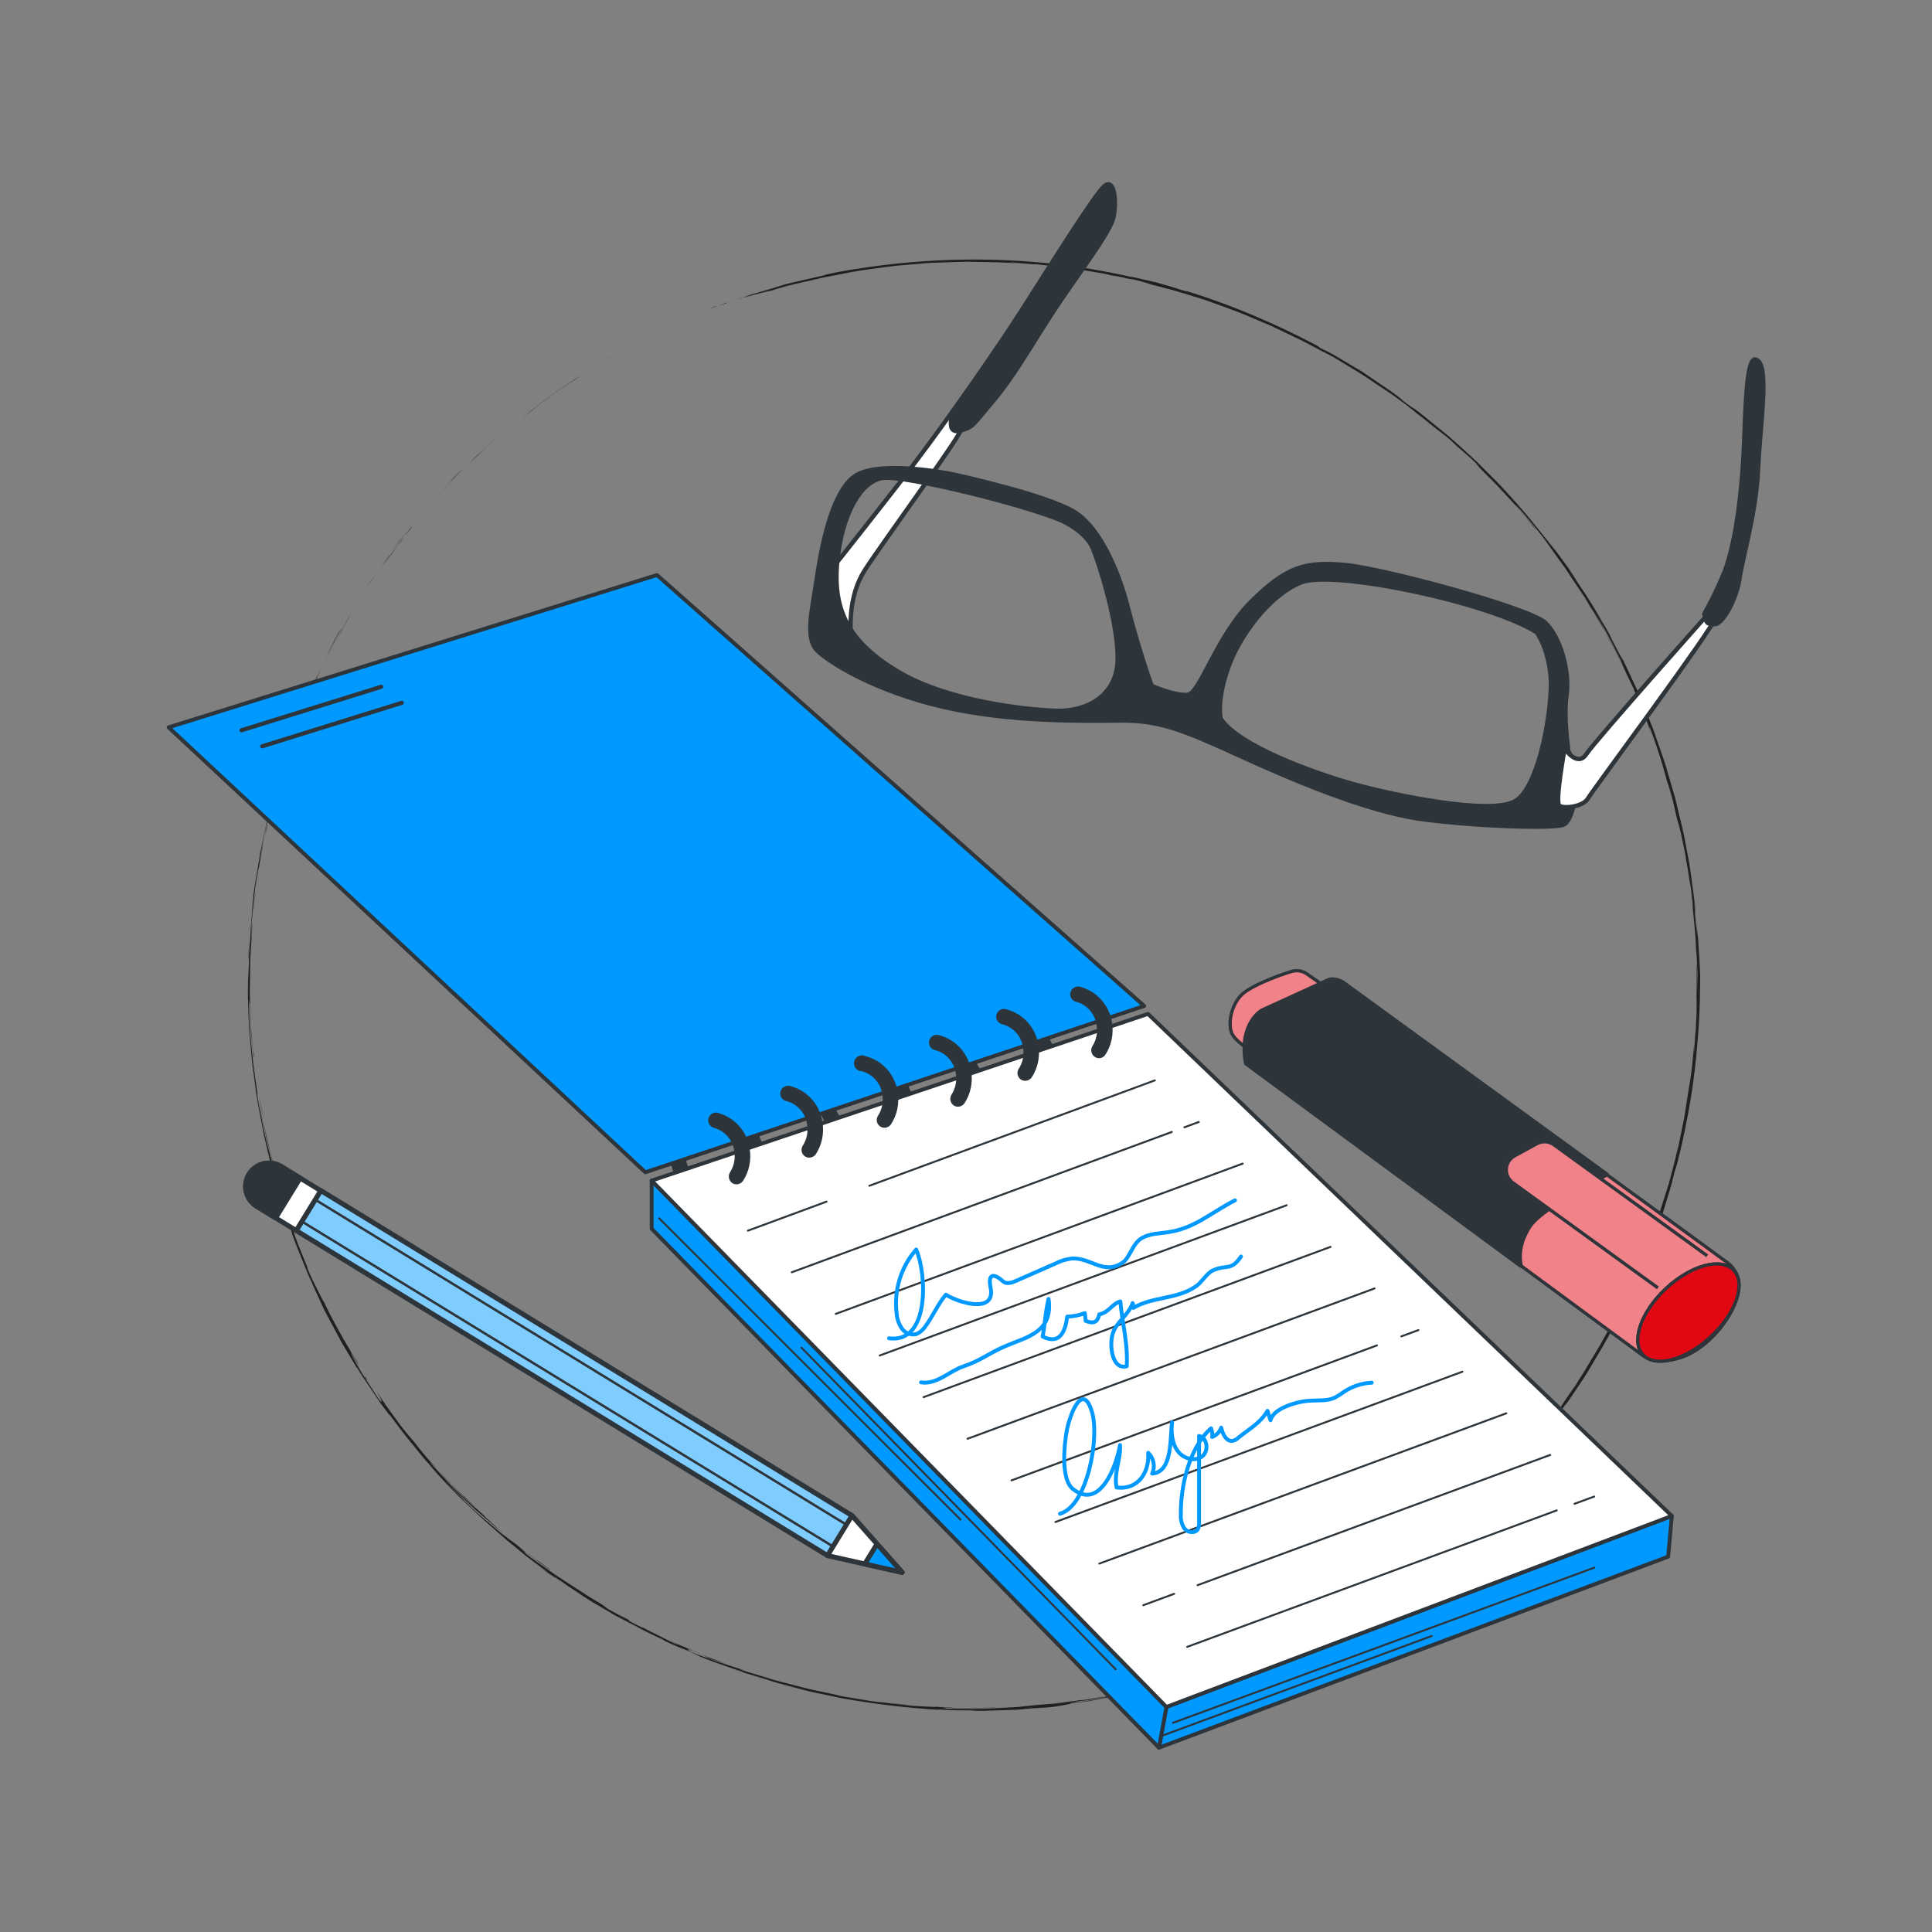 <?xml version="1.0" encoding="UTF-8"?>
<svg id="a" data-name="Layer 1" xmlns="http://www.w3.org/2000/svg" viewBox="0 0 566.929 566.929">
  <rect x="0" y="0" width="566.929" height="566.929" fill="#808080" stroke="none"/>
  <defs>
    <style>
      .b, .c, .d, .e, .f, .g {
        fill: none;
      }

      .b, .h, .d, .i, .e, .f, .j, .k, .l, .m, .n, .g, .o {
        stroke: #2e353a;
      }

      .b, .j {
        stroke-miterlimit: 10;
        stroke-width: .947px;
      }

      .p {
        opacity: .5;
      }

      .c {
        stroke: #09f;
      }

      .c, .h, .d, .i, .e, .f, .k, .l, .m, .n, .g, .o {
        stroke-linecap: round;
        stroke-linejoin: round;
      }

      .c, .i, .o {
        stroke-width: 1.136px;
      }

      .h, .q, .j, .k, .o {
        fill: #fff;
      }

      .h, .n {
        stroke-width: 1.273px;
      }

      .d {
        stroke-width: 1.21px;
      }

      .r {
        fill: #e30613;
      }

      .r, .q, .s, .t {
        stroke-width: 0px;
      }

      .i, .l {
        fill: #09f;
      }

      .e, .k, .l, .m {
        stroke-width: 1.436px;
      }

      .s, .m, .n {
        fill: #2e353a;
      }

      .t {
        fill: #202020;
      }

      .f {
        stroke-width: .568px;
      }

      .g {
        stroke-width: .718px;
      }
    </style>
  </defs>
  <g>
    <path class="t" d="M208.881,90.399c1.832-.74,1.146-.55,1.416-.677-3.056,1.268-1.331.666-1.416.677Z"/>
    <polygon class="t" points="179.565 104.602 180.043 104.276 175.962 106.815 179.565 104.602"/>
    <path class="t" d="M154.307,121.615c1.177-.833,3.405-2.462,5.861-4.319,1.245-.905,2.491-1.946,3.816-2.798,1.31-.873,2.58-1.72,3.711-2.474l.762-.47,1.974-1.458c-1.368.923-2.839,1.915-4.335,2.924-1.488,1.021-3.041,2.002-4.437,3.101-2.844,2.125-5.488,4.101-7.352,5.494Z"/>
    <path class="t" d="M141.75,131.947c.781-.635-2.572,2.403,2.82-2.54-.276.241-.356.311-.518.452-.487.442-1.159,1.052-2.301,2.088Z"/>
    <path class="t" d="M144.051,129.859c2.376-2.166-1.587,1.38,0,0h0Z"/>
    <path class="t" d="M133.347,140.136l2.954-3.034c-.647.603-3.314,3.268-2.342,2.259-3.048,3.097-2.393,2.485-.611.774Z"/>
    <path class="t" d="M130.631,143.09c.479-.552.971-1.094,1.491-1.608-.281.263-.706.659-1.491,1.608Z"/>
    <path class="t" d="M135.374,138.157l-3.252,3.325c.45-.418.528-.432,1.496-1.523-.238.299.382-.38,1.756-1.802Z"/>
    <path class="t" d="M137.248,136.308c.843-.836,1.819-1.783,2.238-2.114.417-.334.168-.167-1.326,1.341,2.928-2.792,4.227-3.93,3.976-3.761-.119.091-.611.523-1.447,1.275-.834.754-2.039,1.798-3.44,3.26Z"/>
    <path class="t" d="M153.197,122.72c.823-.662,1.64-1.331,2.509-1.933l2.171-1.673c-.552.409-1.776,1.316-2.846,2.109-1.058.807-1.919,1.549-1.834,1.497Z"/>
    <path class="t" d="M116.099,160.065c-.133.231.913-1.094,1.132-1.324.596-.857,1.257-1.662,1.909-2.475-1.076,1.198-2.872,3.66-3.041,3.799Z"/>
    <path class="t" d="M117.231,158.74l-2.745,3.788c2.494-3.351,2.929-3.979,2.745-3.788Z"/>
    <path class="t" d="M130.241,143.757l1.267-1.442,1.335-1.379,2.672-2.758c-2.129,2.189-4.29,4.346-6.264,6.678l.991-1.099Z"/>
    <path class="t" d="M105.87,174.717c.45-.762.939-1.499,1.407-2.25l-1.271,1.993-1.175,2.052,1.04-1.794Z"/>
    <path class="t" d="M99.839,184.923c.882-1.757-1.364,2.322-.41.477-1.507,2.849-2.813,5.271-3.887,7.502,1.165-2.358,2.547-4.803,4.297-7.979Z"/>
    <path class="t" d="M93.804,196.681c.548-1.192,1.118-2.43,1.738-3.778-.583,1.268-1.157,2.514-1.738,3.778Z"/>
    <path class="t" d="M109.867,169.016c-.217.29-.644.842-2.121,3.01l1.095-1.481c.313-.466.667-.994,1.026-1.529Z"/>
    <path class="t" d="M108.879,170.493l-.038.052c-1.113,1.657-1.885,2.807-2.216,3.299.285-.423.963-1.432,2.254-3.351Z"/>
    <path class="t" d="M110.125,168.631c-.095.141-.165.246-.258.385.105-.142.167-.23.258-.385Z"/>
    <path class="t" d="M122.109,152.918c-1.705,2.155-5.291,6.612-1.724,2.375,1.203-1.56-.84.867,1.724-2.375Z"/>
    <path class="t" d="M111.484,166.794c.927-1.371,1.965-2.663,2.942-3.999-.076.065-.637.765.155-.342-1.029,1.45-2.118,2.856-3.097,4.34Z"/>
    <polygon class="t" points="110.153 168.829 111.484 166.794 110.454 168.319 110.153 168.829"/>
    <path class="t" d="M97.709,189.119c-.501.952-1.023,1.945-1.575,2.994-.513,1.07-1.053,2.197-1.626,3.392.636-1.27,1.218-2.595,1.911-3.856.685-1.265,1.366-2.524,2.03-3.751.163-.359.703-1.461-.74,1.221Z"/>
    <path class="t" d="M102.907,179.929c-.075.128-.171.291-.242.411.158-.248.281-.448.242-.411Z"/>
    <path class="t" d="M84.478,219.583c.055-.134.103-.251.159-.388.007-.033.012-.058.02-.097l-.178.485Z"/>
    <path class="t" d="M98.689,187.486c1.028-1.872,1.615-3.005,2.17-4.089-.754,1.408-1.553,2.9-2.41,4.501-.073.162-.082.195.24-.412Z"/>
    <path class="t" d="M90.776,203.305c.224-.51.462-1.053.711-1.621.272-.558.556-1.139.847-1.734-.241.488-.635,1.216-.935,1.892-.298.677-.556,1.277-.623,1.463Z"/>
    <path class="t" d="M102.273,180.945c.054-.092.103-.176.162-.276-.377.591-.325.52-.162.276Z"/>
    <path class="t" d="M102.273,180.945c-.547.95-.98,1.7-1.414,2.453.661-1.119,1.274-2.157,1.806-3.057-.143.22-.287.443-.392.605Z"/>
    <path class="t" d="M82.591,227.273c.018-.191.429-1.628,1.026-3.592.305-.98.63-2.1,1.023-3.246.428-1.132.872-2.306,1.3-3.441,1.583-4.489.269-1.662-1.303,2.201.009.159-.076.132-1.471,4.837.293-.808,1.066-3.418,1.827-5.259.712-1.857,1.175-3.026.497-1.072-1.131,3.044-1.5,4.322-1.788,5.189-.292.864-.453,1.341-.957,2.831.449-1.266-.135.716-.76,2.85-.671,2.12-1.148,4.459-.92,3.789.425-1.85,1.02-3.651,1.563-5.468.053-.095-.529,1.883-.037.382Z"/>
    <path class="t" d="M87.891,210.428l.776-1.865c-.442,1.063-.875,1.954-1.257,2.963-.391,1.005-.815,2.097-1.365,3.513-1.121,3.17-1.333,3.834-1.388,4.06l1.717-4.667c.595-1.547,1.093-3.132,1.775-4.644l-.258.641Z"/>
    <path class="t" d="M92.255,200.236c-.159.37-.395.915-.643,1.49-.23.587-.47,1.202-.659,1.687-.374.969-.527,1.414.092.066.561-1.37.965-2.284,1.284-2.932.299-.655.483-1.058.638-1.397.3-.676.467-1.085,1.215-2.689-4.112,8.631,1.144-2.498-1.886,3.712.805-1.7,1.529-3.227,2.212-4.669-.757,1.547-1.486,3.039-2.174,4.445.04-.078.067-.132.1-.196l.019-.041-.003.009c.188-.367.253-.487.046-.07-.014.029-.063.134-.085.181-.017.063-.084.227-.157.403-1.213,2.491-.209.384.157-.403.01-.03.039-.1.039-.11-.004.008-.01.02-.016.032-.71,1.431-1.321,2.908-1.927,4.385l-1.84,4.423c.396-.934.842-1.984,1.409-3.32.281-.669.593-1.409.943-2.241.34-.837.736-1.758,1.237-2.766Z"/>
    <path class="t" d="M117.358,159.403c-.183.234-.18.219-.198.234-.36.503-.494.696.198-.234Z"/>
    <path class="t" d="M114.972,162.531c.405-.566.723-1.052,2.077-2.862,1.189-1.559.027.033.111-.033.78-1.118,2.843-3.829.213-.461l-.394.55c-2.318,3.075-5.356,6.988-4.965,6.441.733-.858,1.37-1.623,2.958-3.636Z"/>
    <path class="t" d="M102.528,181.038c-1.407,2.256-2.608,4.628-3.863,6.969l1.992-3.535-.137.159c.528-1.003.937-1.677,1.225-2.151.277-.478.437-.753.537-.926.189-.344.116-.266.246-.516Z"/>
    <path class="t" d="M84.123,220.426l.278-1.023c-.523,1.446-.871,2.95-1.311,4.422l1.033-3.398Z"/>
    <path class="t" d="M81.026,230.324l.038-.388c-.252.877-.441,1.772-.665,2.657l.627-2.269Z"/>
    <path class="t" d="M451.564,421.321l1.458-1.823c-.69.862-1.133,1.416-1.458,1.823Z"/>
    <path class="t" d="M440.522,434.106l-.249.334c.509-.595.713-.844.249-.334Z"/>
    <path class="t" d="M156.185,458.03c2.697,2.094,5.698,4.462,5.418,4.144l-.792-.696c-1.925-1.409-3.39-2.508-4.626-3.448Z"/>
    <path class="t" d="M320.628,498.679c-.32.051-.653.105-.983.158-.815.142-1.582.276-2.267.395.978-.164,2.097-.289,3.251-.553Z"/>
    <path class="t" d="M322.927,497.882l4.418-.773c-.996.174-2.416.423-4.418.773Z"/>
    <path class="t" d="M491.81,339.095c.204-.884.411-1.768.552-2.666-.975,4.143-.531,2.324-.552,2.666Z"/>
    <path class="t" d="M77.957,335.382c.67,2.874,1.201,5.156,1.669,7.162-.782-3.466-1.379-6.266-1.669-7.162Z"/>
    <path class="t" d="M448.051,427.06c.897-1.119,1.272-1.605,1.23-1.585-.925,1.151-1.441,1.808-1.23,1.585Z"/>
    <path class="t" d="M81.97,350.728c-.14-.501-.278-.991-.421-1.5-.31-1.032-.621-2.067-.95-3.159-.318-1.095-.696-2.236-.974-3.524.258,1.288.684,2.63,1.078,4.015.404,1.382.83,2.792,1.266,4.168Z"/>
    <path class="t" d="M334.421,82.571c-.237-.054-.522-.119-.738-.169-.075-.003.255.064.738.169Z"/>
    <path class="t" d="M237.59,81.66c.937-.227,2.466-.597,3.907-.946-.703.17-1.879.455-3.907.946Z"/>
    <path class="t" d="M73.462,271.299c.185-2.192-.001-.35,0,0h0Z"/>
    <path class="t" d="M74.958,260.709c-.042.466-.069.82-.055.877-.001-.182.02-.488.055-.877Z"/>
    <path class="t" d="M89.889,371.121c.024.06.044.107.071.176-.231-.611-.192-.506-.071-.176Z"/>
    <path class="t" d="M73.839,268.011c-.098.821-.21,1.766-.333,2.794.054-.452.155-1.301.333-2.794Z"/>
    <path class="t" d="M73.749,268.449c.087-.754.156-1.346.221-1.91.016-.277-.02-.034-.221,1.91Z"/>
    <path class="t" d="M73.276,274.358c.082-1.255.158-2.426.231-3.554-.033.431-.049.611-.044.495-.039.644-.095,1.553-.186,3.059Z"/>
    <path class="t" d="M472.71,188.36c-.066-.129-.142-.278-.213-.419-1.07-1.934-.609-1.08.213.419Z"/>
    <path class="t" d="M206.066,485.524c-.095-.038-.145-.059-.232-.093.094.041.213.092.297.129l-.065-.035Z"/>
    <path class="t" d="M213.434,488.272c-3.173-1.073-4.991-1.659-7.303-2.712.771.406,1.53.848,2.314,1.226l4.989,1.486Z"/>
    <path class="t" d="M473.598,387.464l-2.689,4.822c1.544-2.959,2.868-5.497,3.511-6.729.606-1.25.59-1.156-.692,1.095-.032.203-.683,1.485-1.644,3.307-.971,1.816-2.182,4.211-3.611,6.48-1.375,2.301-2.75,4.6-3.807,6.368-1.125,1.723-1.897,2.934-1.947,3.132l-2.073,2.992c.576-.869.668-1.008,1.238-1.867-4.024,5.82-2.795,4.46-8.239,11.786-1.955,2.507-3.448,4.155-2.082,2.472l-4.439,5.522c-.647.802-.931,1.072-.855.973.087-.106.486-.595,1.133-1.386-1.106,1.423-2.377,2.705-3.562,4.06l-3.615,4.015.048-.065c-.987,1.187-3.458,3.66-4.628,4.904-1.967,1.918.952-.996.432-.522-1.405,1.417-2.761,2.884-4.206,4.26-.928.793-.479.349.57-.653,1.008-1.046,2.603-2.666,4.065-4.127-2.071,1.88-2.925,2.779-4.362,4.24-1.505,1.388-3.555,3.387-8.117,7.326,1.435-1.218,2.784-2.534,4.18-3.796-.699.584-1.425,1.209-2.194,1.885-.769.676-1.573,1.414-2.502,2.138-1.83,1.478-3.923,3.169-6.408,5.177,1.196-.92,10.02-7.934,5.051-3.757-1.434,1.137-3.275,2.695-5.983,4.918-.043-.028-.747.472-1.869,1.299-1.118.832-2.662,1.982-4.378,3.259l.159-.278c-1.83,1.415-2.709,2.016-3.384,2.494-.674.482-1.16.829-2.26,1.616-4.294,2.858-5.229,3.379-6.329,3.907-7.093,4.22,4.976-2.792-3.398,2.246-1.478.876-2.844,1.686-4.174,2.475-1.362.732-2.685,1.445-4.047,2.177-2.726,1.456-5.552,3.091-9.29,4.802-4.373,2.001.728-.427-.85.271l-3.816,1.901c-.946.441-.653.269-.505.182-3.27,1.484-.211.254-5.419,2.442-.339.176-1.185.527-2.363.997-.589.233-1.261.498-1.994.788-.366.144-.748.293-1.143.448-.402.135-.816.274-1.241.417-1.698.576-3.556,1.207-5.402,1.834-1.848.625-3.658,1.331-5.336,1.821-1.663.452.774-.31.255-.208-4.584,1.405-6.548,2.007-8.309,2.547-1.765.523-3.352.88-7.162,1.885l-3.272.744c-1.088.258-2.2.403-3.299.611,4.865-.816-1.302.458-6.718,1.57,1.731-.281,3.21-.52,4.199-.68l-4.33.848c-1.441.297-2.906.444-4.359.674-1.059.123-.184-.04,1.24-.288-.594.092-1.157.18-1.597.249-3.132.379-1.52.085.706-.291,1.067-.119,2.127-.238,3.158-.353,2.127-.479,4.112-.939,3.654-.929-.565.113-1.644.329-2.832.567.556-.126.909-.211.649-.175-.299.025-1.187.282-2.613.484l-2.005.13-.473.122-5.711.734c-1.901.269-3.824.332-5.734.508-2.048.213-4.032.419-6.057.629-2.034.113-4.11.228-6.334.351-1.115.058-2.267.119-3.47.182-1.204.044-2.46.014-3.782.021-1.323-.005-2.709-.009-4.175-.015-1.466-.008-3.012.005-4.646-.121,3.248.098.704-.127.886-.24,1.779.18,4.316.134,7.25.166,1.467-.008,3.035.04,4.658-.011,1.624-.062,3.303-.127,4.997-.192-3.536.114-2.76.027-1.861-.026-4.023.277-8.054.125-12.085.145.138-.049-.504-.076-1.573-.102-1.07-.034-2.564-.163-4.139-.272,1.185.174-1.065.068-4.227-.113-.79-.048-1.638-.099-2.502-.152-.861-.093-1.74-.189-2.597-.282-1.714-.18-3.339-.351-4.565-.48-.295-.101.885-.038,6.848.642-6.556-.927-8.551-.575-14.946-1.812,1.448.231,2.227.367,2.804.425-1.695-.242-4.607-.708-6.851-1.08-2.24-.391-3.789-.812-2.824-.618l1.431.3c-2.38-.504-5.381-1.139-8.566-1.813-3.172-.73-6.489-1.662-9.579-2.436-1.552-.363-2.993-.879-4.345-1.272-1.346-.409-2.578-.783-3.641-1.106-2.111-.629-3.533-1.053-3.932-1.172-.085-.05,1.263.249,1.842.372-5.517-1.737-11.043-3.513-16.425-5.683,1.466.46-3.805-2.141,3.66.918-1.065-.457-2.255-.967-3.74-1.603-1.484-.638-3.294-1.335-5.489-2.406,1.409.716,3.476,1.871,1.512.973-2.651-1.348-3.567-1.813-4.635-2.356-.538-.268-1.114-.554-1.965-.978-.849-.426-1.986-.963-3.565-1.885,2.071,1.152-.351.107-3.646-1.679.531.247-.167-.347,1.049.282l-4.155-2.113c-1.383-.709-2.708-1.522-4.066-2.279,2.014,1.166.448.048-1.303-1.082.403.268-1.321-.772-3.413-2.037-2.061-1.314-4.423-2.956-5.468-3.626l3.252,2.241c-4.342-2.968-6.609-4.256-8.7-5.784-1.064-.746-2.125-1.49-3.447-2.416-1.311-.954-2.935-2.045-4.926-3.739,1.008.766,2.591,1.754-1.496-1.632-.488-.363-1.276-.948-2.294-1.704-1.015-.764-2.292-1.671-3.63-2.835-1.362-1.153-2.879-2.439-4.492-3.805-.797-.702-1.657-1.386-2.459-2.167-.805-.78-1.626-1.576-2.456-2.38l-1.211-1.301c-1.692-1.656-3.417-3.282-4.993-5.051,1.493,1.634,4.629,4.456,7.892,7.55,1.602,1.579,3.428,3.025,5.068,4.463,1.661,1.415,3.191,2.766,4.491,3.845-2.908-2.651-.768-.786-5.148-4.727-1.501-1.44,2.445,2.084,3.732,3.243l-5.072-4.612-1.268-1.153-1.211-1.213-2.42-2.427c.169.263-1.712-1.564-3.599-3.402-1.811-1.911-3.599-3.861-3.468-3.626,3.297,3.721,6.961,7.088,10.484,10.585.168.262-1.423-1.19-3.919-3.57-1.229-1.208-2.762-2.573-4.271-4.208-1.505-1.642-3.127-3.412-4.77-5.206-1.625-1.867,1.425,1.211,1.321,1.03-.219-.233-.721-.767-1.362-1.449-.644-.683-1.42-1.522-2.127-2.405-1.446-1.738-2.856-3.447-3.127-3.803l2.676,3.139c-1.7-2.105-3.137-3.781-4.655-5.571-1.499-1.803-2.947-3.823-4.852-6.458-.649-.915-1.668-2.247-2.428-3.477-.775-1.218-1.431-2.237-1.571-2.376,1.906,3.128,1.92,4.003.465,2.033-.215-.331-1.824-2.809-3.556-5.476-.428-.669-.879-1.34-1.29-2.009-.393-.68-.774-1.342-1.126-1.952-.697-1.221-1.277-2.236-1.597-2.797-1.797-3.238,3.098,4.621,1.569,1.863-.101-.097-1.188-1.827-1.638-2.55-1.184-2.04.599.78-2.046-3.609-.537-.679-4.89-9.208-1.247-2.079-1.195-2.205-1.814-3.385-2.481-4.663-.659-1.282-1.428-2.631-2.643-5.314.358.868-.27-.296-1.26-2.246-.961-1.963-2.417-4.654-3.324-7.003.144.261-.242-.803-.429-1.317-.967-2.384-1.821-4.492-2.616-6.452-.726-1.986-1.34-3.843-1.978-5.667-.619-1.831-1.284-3.624-1.893-5.558-.57-1.946-1.172-4.003-1.846-6.305-.236-.853-1.458-5.314-.874-3.431-.358-1.331-.69-2.554-1.388-5.429-1.223-5.592,1.56,6.407.677,2.131-.121-.352-2.021-7.382-2.712-11.541.03.324.156,1.085.341,2.108.187,1.023.406,2.314.768,3.667.68,2.713,1.45,5.784,1.963,7.831-.04.015-.187-.416-.425-1.226s-.564-1.996-.962-3.489c-.379-1.498-.908-3.285-1.345-5.34-.411-2.063-.868-4.36-1.358-6.82-.385-1.958-.606-3.152-.673-3.87-.09-.715-.106-.941-.094-.964.024-.045.161.727.055.043-.52-3.71-.891-6.353-1.182-8.43-.217-2.078-.374-3.589-.523-5.021-.146-1.435-.284-2.787-.463-4.552-.168-1.77-.179-3.97-.281-7.081-.071-4.94.206-.228.244-1.325.12,3.246.212,5.735.294,7.967.175,2.226.33,4.19.503,6.383l-.413-5.405c.213,2.056.611,6.373.782,8.73-.081-1.037-.244-3.124-.458-5.861-.112-1.368-.238-2.898-.372-4.537-.058-1.644-.12-3.397-.185-5.209-.053-1.812-.158-3.68-.171-5.556.027-1.876.054-3.759.081-5.595.051-1.835.003-3.628.138-5.316.115-1.688.222-3.278.32-4.719.092-2.05.274-5.589.127-3.919l-.212,3.65c-.296,3.35.308-6.878-.02-2.261.03-.613.061-1.235.092-1.868.06-.631.12-1.272.182-1.926.131-1.308.267-2.666.409-4.085.151-1.42.309-2.901.475-4.456.252-1.544.517-3.162.795-4.869l.327-1.262c-.055.14-.797,4.447-1.053,6.372.186-1.428.659-4.036,1.109-6.68.225-1.323.45-2.653.653-3.847.247-1.186.452-2.24.576-3.02-.348,1.576-.76,3.142-1.01,4.738.156-1.224.411-2.504.677-3.838.262-1.336.535-2.726.815-4.151.299-1.422.539-2.897.917-4.36.383-1.462.77-2.941,1.158-4.425-.815,2.671-.362,1.365-1.565,5.557.933-3.66-3.213,15.355-1.809,9.447-.459,2.187-.767,4.097-1.12,6.174-.346,2.078-.764,4.319-1.109,7.223.06-.175.306-2.049-.284,3.066-.019.236-.062.78-.09,1.127-.019.156-.025.211-.042.345.013-.102.023-.178.036-.282-.019.223-.02.242.013-.105.153-1.217.285-2.202.352-2.6-.075,1.276-.415,3.94-.607,6.643-.148,2.705-.297,5.434-.373,6.819-.209,3.045.033-1.276-.114.384l-.092,2.064.002,2.067c-.095.405-.256,8.11-.214.914l-.089,6.477c-.06,1.907.079,4.17.128,6.362.09,2.191.115,4.314.27,5.924.242,3.046.759,7.681.462,5.035.163,1.685.288,3.374.483,5.056l.714,5.028-.009.096c.558,4.984,1.691,10.024,2.664,15.269,1.281,5.18,2.428,10.578,4.085,16.064.489,1.615.987,3.256,1.567,5.168.66,1.887,1.413,4.041,2.344,6.705l.291,1.065c.668,2.062,1.931,5.061,3.025,7.795,1.106,2.729,2.068,5.184,2.545,5.991.448,1.079,1.228,2.811,2.195,4.91.487,1.048,1.017,2.189,1.574,3.387.586,1.183,1.261,2.393,1.917,3.638.664,1.241,1.338,2.502,2.005,3.748.672,1.243,1.302,2.49,2.019,3.623,1.376,2.299,2.634,4.402,3.613,6.038l.234.194c.337.562.672,1.122,1.006,1.682.363.542.726,1.084,1.091,1.628.732,1.087,1.471,2.186,2.232,3.317.763,1.129,1.549,2.292,2.371,3.509.853,1.196,1.797,2.407,2.769,3.711l-.166-.374c1.724,2.213,3.766,5.189,6.362,8.253,1.266,1.557,2.597,3.193,3.961,4.87,1.417,1.632,2.924,3.257,4.411,4.902-.431-.423-1.939-2.095-2.995-3.287,6.782,8.181,15.636,16.006,22.868,22.317,1.874,1.494,3.209,2.602,4.494,3.685-.174-.14-.329-.265-.463-.373.19.156.472.387.76.625.797.698,1.657,1.367,2.602,2.075-.791-.619-1.564-1.188-2.193-1.74,1.433,1.167,3.728,2.78,5.936,4.413l.883.775c.18.132.325.239.512.377,2.145,1.636,1.767,1.254.654.338,1.103.834,2.196,1.484,3.017,2.022.865.673,2.37,1.665,3.956,2.714.791.528,1.602,1.069,2.372,1.582.779.497,1.525.953,2.141,1.377.815.444,3.779,2.213,6.707,3.946,3.005,1.599,5.978,3.153,6.659,3.426.072.064.779.457-.526-.245,2.657,1.524,5.428,2.821,7.923,3.966l1.119.672,3.048,1.369,3.109,1.227c3.709,1.646,5.247,2.341,1.494.861,2.258.913,3.844,1.554,5.073,2.051,1.25.446,2.137.762,2.981,1.064,1.692.59,3.195,1.179,7.124,2.472l-.411-.046c2.826.882,7.369,2.195,9.053,2.791,1.578.496,4.363,1.213,7.886,2.156.883.226,1.806.495,2.782.717.98.208,1.999.424,3.053.648,2.107.445,4.348.918,6.669,1.408,9.345,1.642,20.059,2.954,28.555,3.356-1.639-.233.329-.038,2.797.084,2.47.065,5.438.144,5.775.058.99.068,3.359.131.605.142,1.085.01,2.102.019,3.064.028.961-.007,1.866-.06,2.727-.084,1.722-.056,3.267-.107,4.729-.155,1.46-.069,2.842-.05,4.221-.202,1.377-.14,2.762-.281,4.26-.433.994-.03-1.844.239-.961.197.693-.071,2.743-.284,3.647-.329.884-.043-1.262.155-2.629.296,2.206-.205,3.916-.364,5.255-.488,1.327-.201,2.278-.358,2.974-.485,1.392-.254,1.762-.388,2.071-.51,2.228-.267,3.898-.475,5.409-.692,1.499-.288,2.841-.569,4.424-.92,1.544-.237,4.118-.665-1.289.37.761-.141,2.305-.425,4.197-.775.946-.175,1.979-.367,3.045-.564,1.054-.251,2.141-.51,3.207-.764,4.26-1.027,8.186-1.959,8.303-2.131.939-.243,4.154-1.214,4.932-1.458,1.667-.488,2.953-.866,4.048-1.186,1.09-.337,1.969-.674,2.856-.975,1.768-.621,3.521-1.236,6.74-2.366l-1.792.606c2.511-.974,5.29-2.033,10.375-4.125l-.139.074c2.948-1.123,4.663-1.983,5.84-2.523,1.171-.554,1.781-.843,2.387-1.129.606-.286,1.207-.569,2.359-1.113.577-.269,1.293-.603,2.217-1.034.904-.47,2.012-1.046,3.392-1.764l-.642.233c.464-.364,2.909-1.629,6.032-3.238,3.06-1.718,6.746-3.88,9.818-5.773-.744.448-1.507.866-2.26,1.3,1.702-.996,4.01-2.495,6.35-3.959,2.328-1.479,4.722-2.876,6.287-4.096.697-.511-1.063.86-2.055,1.545,8.435-6.048,1.016-.892,7.21-5.517.593-.398.251-.09.283-.069.016.011.126-.051.494-.308.369-.255,1.001-.701,1.997-1.539,1.014-.809,3.912-3.233,7.209-6.05,1.595-1.472,3.292-3.039,4.917-4.538.818-.743,1.618-1.47,2.378-2.16.733-.716,1.428-1.395,2.064-2.017-1.142,1.071-2.274,2.133.233-.437,3.95-3.826,10.466-10.586,13.498-14.535.455-.532.633-.728.661-.742.661-.819,1.528-1.893,2.481-3.075.955-1.18,2.014-2.455,2.934-3.77,1.893-2.591,3.656-5.016,4.374-6.059.681-.707,1.836-2.487,3.321-4.66,1.466-2.186,3.242-4.783,4.73-7.414,1.519-2.61,3.062-5.061,4.07-6.942,1.015-1.877,1.69-3.074,1.746-3.017,1.005-1.908,2.08-3.78,3.026-5.718l2.789-5.838-.118.318c.448-.932.86-1.789,1.24-2.579.37-.795.66-1.546.953-2.228.566-1.37,1.037-2.508,1.444-3.493.791-1.976,1.367-3.316,1.837-4.692.677-1.787.224-.467.184-.312,2.096-5.666,3.324-8.757,4.162-11.721.447-1.471.875-2.885,1.377-4.538.235-.83.539-1.705.777-2.704.245-.996.514-2.091.816-3.32l.362-.994c.806-2.619,4.296-16.964,5.496-28.774-.002.117-.01.363-.1,1.301.763-6.624,1.477-14.581,1.622-21.509.03-1.732.059-3.398.086-4.961.01-.782.02-1.537.029-2.263-.029-.725-.056-1.419-.082-2.079-.111-2.638-.23-4.714-.364-5.93l-.102-2.197c-.052-.731-.135-1.46-.201-2.19l-.421-4.378c.946,11.338-.301-1.675.04,2.992-.202-2.226-.422-5.107-.531-6.749-.066-.82-.139-1.325-.113-1.29.01.018.037.172.086.492.058.319.108.806.165,1.491l.056.859c.09.498.064-.133-.025-1.356-.098-1.222-.374-3.023-.612-4.883-.247-1.858-.502-3.769-.692-5.198-.167-1.432-.391-2.361-.325-2.294-.517-2.752-1.031-5.495-1.544-8.229-.563-2.723-1.27-5.406-1.892-8.097-.339-1.339-.6-2.696-1.002-4.012-.386-1.321-.772-2.639-1.157-3.955-.385-1.316-.768-2.63-1.151-3.941-.198-.654-.37-1.315-.587-1.96l-.671-1.929c-.894-2.57-1.784-5.129-2.67-7.678-.965-2.519-2.01-4.995-3.006-7.477-.515-1.234-.978-2.487-1.534-3.697-.563-1.206-1.125-2.41-1.685-3.61-.561-1.2-1.121-2.398-1.679-3.592-.552-1.198-1.108-2.39-1.746-3.537.33.737.687,1.459.969,2.218-1.072-2.19-2.266-4.319-3.393-6.482-.872-1.712-1.11-2.332,1.337,2.283-.608-1.232-1.652-3.158-2.556-4.789-.871-1.65-1.775-2.906-1.805-2.975-5.198-8.804,2.198,3.342.592.65l-2.196-3.651.478.833c-.915-1.46-1.417-2.261-2.103-3.354-.34-.551-.726-1.175-1.233-1.995-.538-.802-1.204-1.795-2.078-3.098-2.183-3.318-1.057-1.744-1.922-3.047,0,0-.062-.109-.264-.414-.204-.303-.54-.803-1.065-1.583-1.775-2.51-3.646-4.953-5.465-7.432l2.108,3.03c-1.232-1.635-2.533-3.363-3.21-4.262-.336-.451-.55-.666-.488-.581.062.085.365.496.966,1.375-1.838-2.519-7.195-9.259-12.89-15.299-1.363-1.566-2.861-2.976-4.232-4.358-1.379-1.373-2.681-2.67-3.841-3.826-2.37-2.26-4.249-3.879-4.936-4.548-1.073-.949-2.142-1.893-3.222-2.848-1.12-.912-2.253-1.835-3.417-2.783-2.334-1.888-4.732-3.952-7.58-5.987,1.383,1.056,2.139,1.778-2.695-1.828.482.274.174-.005-.621-.628-.797-.62-2.058-1.612-3.587-2.608-1.51-1.024-3.202-2.173-4.771-3.238-.781-.535-1.531-1.05-2.213-1.518-.692-.443-1.315-.84-1.834-1.173,1.834,1.18-1.846-1.029-5.263-3.071-1.688-1.056-3.407-1.903-4.278-2.368-.878-.453-.946-.457.537.394-4.422-2.409-.221-.233-3.555-2.103-10.621-5.543-23.841-11.489-38.052-15.757-.231-.035,2.122.758-.926-.142-2.456-.891-4.988-1.523-7.492-2.26-1.419-.362-2.083-.483-3.036-.698-.48-.116-1.025-.247-1.777-.429-.759-.16-1.724-.374-3.026-.68.733.185,1.826.461-.097.067-14.156-3.196-28.979-4.872-43.862-4.972-14.887-.111-29.826,1.353-44.306,4.166,3.941-.67,1.324-.175-1.672.396,1.951-.356-.027.092.366.065l-6.017,1.364-3.009.69c-1.005.223-2.007.455-2.992.754-1.062.382-4.234,1.319-7.292,2.221-1.539.421-3.011.949-4.183,1.374-1.173.42-2.044.742-2.337.878l3.681-1.314c-2.425.941-.694.383,1.585-.268,2.3-.586,5.129-1.322,4.792-1.122,1.38-.451,2.993-.932,4.777-1.445,1.797-.463,3.786-.88,5.875-1.365,1.046-.239,2.12-.485,3.215-.736.547-.127,1.099-.256,1.656-.386.562-.105,1.128-.211,1.698-.318,2.28-.425,4.614-.883,6.944-1.383,2.072-.35-1.752.392-.639.228,2.347-.592,5.246-.931,10.6-1.639l-.603.103c.94-.129,1.846-.254,2.723-.374.879-.1,1.734-.156,2.562-.233,1.657-.141,3.217-.273,4.717-.4,1.501-.105,2.936-.294,4.359-.315,1.421-.046,2.819-.091,4.231-.137,1.413-.045,2.84-.09,4.319-.136,1.479-.061,3.011.03,4.632.039,3.242.063,6.846.054,11.093.41l-1.254-.173c3.655.24,4.422.318,6.131.448,4.207.118-10.265-.647-6.435-.568,1.21.124,3.426.286,6.121.467,1.35.058,2.806.274,4.322.432,1.514.17,3.082.346,4.637.521.778.087,1.552.174,2.316.26.761.104,1.506.239,2.234.353,1.455.24,2.832.466,4.067.67,2.469.415,4.368.731,5.154.988,5.511,1.163-1.595-.448,3.916.715l1.449.366,1.409.219c1.812.36,3.15.738,4.056,1.011.907.265,1.384.421,1.444.463-.868-.222-2.467-.631-3.397-.869,2.308.64,5.572,1.487,8.46,2.23,1.452.342,2.771.795,3.846,1.116,1.071.336,1.884.59,2.277.713-1.72-.542-3.429-1.121-5.158-1.634,1.846.529,3.724,1.143,5.648,1.733.961.3,1.931.602,2.909.907.981.294,1.962.614,2.932.988,3.886,1.462,7.931,2.789,11.799,4.521,1.951.822,3.899,1.643,5.829,2.456,1.891.902,3.765,1.796,5.61,2.676,3.731,1.681,7.167,3.651,10.463,5.364l-.971-.575c1.251.668,2.323,1.222,3.239,1.733.899.539,1.664.998,2.341,1.404,1.348.82,2.348,1.429,3.379,2.056,1.018.645,2.106,1.244,3.53,2.204,1.427.955,3.251,2.176,5.839,3.908l-.382-.243c2.134,1.297,4.787,3.314,7.528,5.341-2.557-1.832,4.691,3.607,1.343,1.195.619.455,1.181.867,1.69,1.241.492.397.934.753,1.332,1.074.797.641,1.418,1.141,1.915,1.541.996.79,1.489,1.182,1.883,1.494.395.303.691.53,1.287.987.595.462,1.514,1.133,3.031,2.486l1.342,1.313c1.05.905,1.622,1.397,2.514,2.167.881.789,2.138,1.809,4.32,4.031-3.66-3.558,2.734,2.885-1.373-1.091,2.283,2.333,4.289,4.346,6.078,6.124,1.746,1.819,3.207,3.467,4.562,4.913,1.327,1.471,2.58,2.714,3.598,4,1.038,1.27,1.985,2.458,2.89,3.651,1.984,2.249.212.051-1.787-2.39-1.945-2.487-4.392-4.977-3.22-3.771-.921-1.062-.06-.173,1.375,1.365,1.377,1.588,3.26,3.881,4.56,5.467.662.806,1.263,1.562,1.895,2.369.634.805,1.225,1.719,1.973,2.76.747,1.047,1.607,2.251,2.658,3.724.534.734,1.118,1.534,1.76,2.416.605.909,1.266,1.902,1.992,2.993-.585-.863-.625-.923-1.209-1.784,1.069,1.646,2.152,3.234,3.293,4.918.568.844,1.152,1.71,1.762,2.615.552.94,1.128,1.919,1.739,2.96,1.492,2.252,3.203,5.367,3.74,5.956l-4.973-8.241c1.431,2.318,2.823,4.573,4.443,7.198.844,1.295,1.579,2.779,2.458,4.384.853,1.619,1.788,3.392,2.838,5.383-.358-.604-1.651-2.947-2.535-4.559.597,1.172,1.198,2.285,1.804,3.409.609,1.123,1.233,2.253,1.766,3.509-.131-.152-.459-.913-1.05-1.986-.58-1.08-1.345-2.506-2.186-4.073-.84-1.567-1.755-3.274-2.632-4.91-.969-1.582-1.895-3.095-2.662-4.346.676,1.237,2.18,3.559,3.158,5.352.973,1.797,1.597,2.965.832,1.71,1.086,1.81,2.294,4.096,3.664,6.7,1.256,2.663,2.626,5.667,4.213,8.847l-.286-.385c.529.994,1.442,3.136,2.217,5.054l-1.528-3.417c2.253,5.287,4.201,10.253,5.966,15.475-1.896-5.45-2.115-6.059-2.022-5.896.105.158.534,1.084-.357-1.188.72,1.631,1.166,3.026,1.584,4.182.403,1.161.728,2.1,1.004,2.897.542,1.596.866,2.623,1.206,3.701.365,1.069.635,2.225,1.15,4.05.523,1.827,1.24,4.332,2.335,8.161-.553-2.084-2.215-7.79-1.203-4.569.4,1.463.946,3.139,1.299,4.714.352,1.572.671,3.002.875,3.916,2.488,10.26-.284-1.599.824,2.758.781,3.51,1.118,5.062,2.04,9.603l-.089.049c.274,1.48.488,2.638.658,3.554.133.921.231,1.597.305,2.109.154,1.021.227,1.376.295,1.693.136.635.25,1.123.946,6.499l-.752-4.523c.247,1.867.575,3.724.755,5.599-.076-.383-.125-.768-.223-1.147.333,3.053.499,5.061.677,7.052.083.996.166,1.988.26,3.107.09,1.118.089,2.369.147,3.873.018-1.402.203.778.399,6.11-.011,3.637-.039-2.036-.103,5.522-.013-.858-.026-1.755-.042-2.839.004-.547.009-1.141.013-1.805-.013-.662-.026-1.393-.042-2.219-.029-.362-.135-1.655-.165-2.026.189,3.912.046,9.832.034,12.568.022-1.052.048-2.308.061-2.956-.011,1.825.016,3.652-.025,5.477l-.274,5.471c-.143,1.719-.087.351-.032-1.002-.058,1.107-.106,2.045-.162,3.113-.059,1.067-.085,2.269-.289,3.888.002-.848-.019-.647.208-5.258-.114,3.478-.545,6.93-.89,10.391-.048.353-.225,1.673-.369,2.744-.123,1.075-.328,1.879-.219,1.211-.451,2.856-1.004,6.356-1.594,10.092-.376,1.854-.763,3.765-1.151,5.681-.406,1.914-.756,3.848-1.297,5.689-.086.389-.274,1.166-.676,2.746-.463,1.741-.914,3.432-1.363,5.119-.528,1.664-1.054,3.323-1.593,5.022-.547,1.696-1.068,3.445-1.672,5.258-.644,1.799-1.318,3.682-2.038,5.695-.623,1.492-1.149,3.02-1.849,4.479-2.57,6.175,2.715-5.981-1.567,4.306-1.514,3.644-1.821,4.313-1.914,4.376-.078.07.11-.442-.505.797-.821,1.784-1.945,4.226-3.24,7.038-1.345,2.794-3.081,5.858-4.828,9.031,1.135-2.117,2.022-3.771,3.081-5.747ZM422.276,451.417c.61-.516,1.525-1.29,2.396-2.028.838-.777,1.643-1.511,2.095-1.883-.637.654-1.226,1.209-1.909,1.826-.7.599-1.522,1.228-2.582,2.086ZM308.549,500.162c1.19-.15,3.003-.38,5.068-.641-1.494.199-3.183.468-5.068.641ZM72.938,295.388c.004.068.007.116.011.172.092,3.582.061,2.311-.011-.172ZM72.884,287.951c-.004-.748-.018-.696-.035-.381.022.519-.013,2.19-.024,4.092.011-.528.056-1.49.059-3.711ZM461.073,168.014l.783,1.218c-1.839-2.701-1.31-1.955-.783-1.218Z"/>
    <path class="t" d="M322.616,497.983c.448-.068.574-.073.682-.075.616-.132.625-.153-.682.075Z"/>
    <path class="t" d="M491.698,339.586l.065-.243c.029-.135.042-.207.047-.248l-.112.491Z"/>
    <path class="t" d="M103.49,397.353c.759,1.319,1.183,2.055,1.468,2.551.063.059-.276-.547-1.468-2.551Z"/>
    <path class="t" d="M76.556,248.749c-.353,1.551-.553,3.13-.807,4.699.368-2.276.488-3.092.765-4.224-.044.099-.264.984.042-.475Z"/>
    <path class="t" d="M88.844,209.351c.267-.644.564-1.359.827-1.994l-.115.158c-1.148,2.73-1.919,4.65-.712,1.837Z"/>
    <path class="t" d="M77.78,244.496c.078-.176.265-.996.516-2.18.123-.593.266-1.275.42-2.014.187-.731.389-1.518.596-2.325-.051.194-.099.378-.149.571.069-.489-.112.128-.418,1.297-.293,1.172-.609,2.919-.965,4.652Z"/>
    <path class="t" d="M79.504,237.228c.26-.995.524-2.01.778-2.983.055-.39-.325,1.207-.778,2.983Z"/>
    <path class="t" d="M73.079,278.519c.119-1.579-.042-.997.047-1.89.003-.886-.13,1.752-.203,3.527-.05.887-.024,1.561-.012,1.47,0-.091.036-.945.168-3.107Z"/>
    <polygon class="t" points="78.597 241.914 78.253 243.06 77.947 244.904 78.597 241.914"/>
    <path class="t" d="M74.291,267.846l.617-5.288c-.026.078.04-.596.124-1.422-.185,1.63-.379,3.338-.524,4.623-.145,1.285-.238,2.148-.217,2.087Z"/>
    <path class="t" d="M75.033,261.136c.213-1.695.513-3.295.634-4.238-.132.915-.488,2.874-.634,4.238Z"/>
    <path class="t" d="M77.126,249.039c-.111.513-.239,1.022-.336,1.538l-.604,3.709c.317-1.748.523-3.517.94-5.247Z"/>
    <path class="t" d="M76.263,324.869l1.101,5.706c.143.575-.129-.985-.541-3.109-.28-1.362-.691-3.479-.56-2.597Z"/>
    <path class="t" d="M74.298,307.421c.114,1.566.1,1.673.143,2.558l.139.164-.282-2.722Z"/>
    <path class="t" d="M76.446,324.202c.141.563,1.652,8.258.287,1.033-.067-.287-.392-1.854-.546-2.7-.065-.425-.106-.666-.086-.471.011.197.092.828.346,2.138Z"/>
    <polygon class="t" points="107.924 405.158 107.102 403.93 107.049 404.217 107.924 405.158"/>
    <path class="t" d="M161.048,460.346c-5.476-4.141-1.404-.846-6.312-4.642-.63-.503.313.349,1.336,1.091,1.008.762,2.012,1.52,1.335,1.044,3.361,2.43,5.092,3.75,3.641,2.507Z"/>
    <path class="t" d="M157.407,457.839c-.539-.388-1.111-.799-1.719-1.237.974.701,1.434,1.032,1.719,1.237Z"/>
    <path class="t" d="M221.886,85.821c-1.434.371-2.815.908-4.221,1.367l2.725-.882c.491-.186.998-.321,1.496-.484Z"/>
    <path class="t" d="M213.88,88.72l-1.03.224-2.473.991c.944-.337,2.774-.99,3.503-1.215Z"/>
    <path class="t" d="M412.494,458.812l-.251.226c.569-.38,1.399-.995,3.064-2.225l-2.812,1.999Z"/>
    <polygon class="t" points="454.862 416.841 454.247 417.667 455.488 416.191 454.862 416.841"/>
    <path class="t" d="M480.003,373.504c-.412.938-.802,1.984-1.284,2.99-.48,1.007-.96,2.016-1.402,2.945,1.968-4.011,3.012-6.398,2.686-5.935Z"/>
  </g>
  <g>
    <path class="i" d="M340.096,512.848l149.412-56.061,1.077-11.946-148.314,56.048-2.176,11.959Z"/>
    <path class="s" d="M314.938,314.676c-2.625-.021-5.162-.946-7.184-2.622-2.541-2.095-4.209-5.061-4.681-8.32-.058-.582.107-1.164.466-1.626.358-.463.881-.77,1.458-.859.579-.088,1.169.048,1.649.383.48.334.814.84.932,1.412.305,2.137,1.394,4.085,3.054,5.465.723.623,1.571,1.081,2.487,1.345.917.262,1.88.323,2.822.177.942-.145,1.841-.495,2.636-1.022.795-.527,1.466-1.221,1.965-2.033.345-.477.861-.803,1.441-.909.579-.105,1.177.016,1.668.342.492.325.838.828.968,1.402.129.575.031,1.178-.273,1.682-.854,1.339-1.984,2.482-3.313,3.352-1.33.87-2.83,1.446-4.399,1.692-.561.093-1.129.14-1.697.14Z"/>
    <path class="s" d="M293.373,321.334c-5.769,0-10.928-4.587-11.9-10.929-.046-.295-.034-.596.036-.887.07-.29.197-.564.373-.805.176-.242.398-.446.653-.601.255-.156.539-.259.834-.304.597-.079,1.201.075,1.687.43.486.355.817.885.923,1.477.679,4.458,4.435,7.594,8.355,7.021.941-.154,1.839-.506,2.634-1.032s1.469-1.216,1.976-2.023c.345-.477.861-.803,1.441-.909.579-.105,1.177.016,1.668.342.491.325.838.828.968,1.402.129.575.031,1.178-.275,1.682-.854,1.339-1.983,2.481-3.312,3.352-1.33.87-2.83,1.446-4.399,1.692-.551.076-1.106.107-1.662.093Z"/>
    <path class="s" d="M273.644,328.904c-2.623-.017-5.16-.939-7.184-2.609-2.538-2.097-4.205-5.062-4.68-8.319-.059-.583.107-1.165.465-1.627.358-.463.881-.77,1.459-.859.578-.088,1.169.048,1.649.383.48.334.813.84.932,1.413.305,2.136,1.393,4.084,3.054,5.464.729.611,1.579,1.063,2.495,1.325.914.262,1.875.329,2.817.197.939-.154,1.835-.506,2.628-1.032.794-.526,1.464-1.216,1.97-2.022.383-.371.881-.6,1.411-.649.529-.05,1.061.083,1.506.376.445.294.775.729.939,1.237.163.507.148,1.054-.042,1.552-.857,1.339-1.989,2.48-3.32,3.35s-2.832,1.447-4.403,1.694c-.561.09-1.129.133-1.697.128Z"/>
    <path class="s" d="M252.08,335.082c-5.769,0-10.929-4.598-11.9-10.928-.06-.302-.059-.613.004-.914.062-.301.186-.587.362-.839.176-.253.401-.467.663-.63s.552-.271.856-.319c.304-.048.616-.033.913.043s.579.211.822.397c.245.187.45.421.601.689.152.268.248.563.282.87.691,4.458,4.435,7.594,8.356,7.02.939-.153,1.835-.503,2.63-1.027.795-.524,1.47-1.212,1.98-2.014.155-.272.362-.509.612-.697.249-.188.535-.323.839-.396.303-.073.62-.083.927-.03.308.054.601.17.862.342.261.172.484.395.655.657.171.261.286.555.339.863.052.308.042.624-.033.927-.074.303-.21.589-.398.838-.856,1.339-1.986,2.481-3.315,3.353-1.328.872-2.828,1.451-4.396,1.702-.551.072-1.106.102-1.661.093Z"/>
    <path class="s" d="M229.999,343.859c-5.758,0-10.917-4.587-11.9-10.929.036-.531.251-1.034.611-1.427.36-.392.844-.65,1.37-.73.526-.081,1.064.021,1.525.288.461.266.817.682,1.01,1.179.679,4.458,4.435,7.582,8.355,7.02.94-.156,1.837-.508,2.632-1.034.795-.526,1.469-1.215,1.979-2.019.345-.477.861-.804,1.441-.909.579-.105,1.177.016,1.668.342.492.325.838.828.968,1.402.129.575.031,1.177-.275,1.682-.855,1.337-1.985,2.479-3.314,3.349-1.329.868-2.828,1.446-4.396,1.694-.555.072-1.114.102-1.673.094Z"/>
    <path class="s" d="M208.621,351.687c-2.624-.016-5.162-.938-7.185-2.609-2.537-2.097-4.205-5.062-4.68-8.32-.059-.583.107-1.164.466-1.627s.881-.77,1.458-.858c.579-.089,1.169.048,1.649.382.48.334.814.84.932,1.413.305,2.137,1.394,4.084,3.054,5.465.722.623,1.571,1.08,2.487,1.344.917.263,1.879.324,2.822.177.942-.145,1.841-.494,2.636-1.021.795-.527,1.464-1.222,1.965-2.033.382-.371.88-.6,1.41-.649.53-.05,1.062.083,1.506.376.445.294.776.73.939,1.237.163.507.148,1.054-.041,1.552-.858,1.339-1.99,2.481-3.321,3.35-1.331.87-2.832,1.447-4.402,1.694-.561.09-1.129.133-1.697.129Z"/>
    <path class="f" d="M344.192,505.558l123.647-45.552"/>
    <path class="f" d="M340.938,509.361l79.171-29.288"/>
    <path class="i" d="M191.221,346.433v14.123l148.875,152.292,2.176-11.959-151.051-154.456Z"/>
    <path class="f" d="M193.433,357.514l88.404,88.39"/>
    <path class="f" d="M235.195,395.473l92.183,94.359"/>
    <path class="o" d="M191.221,346.433l151.051,154.456,148.314-56.048-153.72-147.319-145.645,48.911Z"/>
    <path class="i" d="M189.372,343.999L49.472,213.425l143.305-44.688,142.989,126.456-146.394,48.806Z"/>
    <path class="d" d="M70.886,214.291l40.954-12.754"/>
    <path class="d" d="M76.935,218.994l40.954-12.754"/>
    <path class="s" d="M216.122,347.533c-.446.003-.882-.127-1.252-.374-.494-.342-.837-.861-.959-1.449-.122-.588-.013-1.2.304-1.71,1.169-1.816,1.619-4.002,1.264-6.131-.199-1.615-.874-3.134-1.939-4.363-1.065-1.23-2.472-2.115-4.041-2.542-.566-.155-1.052-.522-1.354-1.026s-.398-1.105-.269-1.677c.13-.574.475-1.074.966-1.399.489-.325,1.085-.448,1.664-.343,2.462.631,4.681,1.983,6.371,3.881,1.691,1.899,2.776,4.259,3.118,6.779.535,3.256-.167,6.594-1.966,9.36-.215.306-.501.556-.833.729s-.701.264-1.074.265Z"/>
    <path class="s" d="M237.476,339.705c-.446.002-.881-.128-1.252-.375-.251-.165-.467-.377-.635-.625-.168-.248-.286-.527-.345-.821-.06-.293-.061-.596-.004-.89.058-.294.174-.575.34-.823,1.164-1.818,1.614-4.002,1.264-6.131-.199-1.615-.874-3.134-1.938-4.363-1.065-1.23-2.472-2.115-4.041-2.541-.306-.051-.599-.164-.86-.332-.261-.168-.485-.387-.659-.644-.173-.257-.293-.547-.35-.852-.057-.305-.052-.619.015-.922s.197-.589.379-.84c.182-.252.414-.463.68-.623.266-.159.563-.261.871-.302.308-.04.621-.017.92.068,2.463.631,4.681,1.983,6.372,3.881,1.69,1.899,2.775,4.259,3.117,6.779.535,3.256-.166,6.594-1.965,9.36-.216.306-.501.557-.833.73-.333.173-.701.263-1.075.265Z"/>
    <path class="s" d="M322.439,310.521c-.4-.019-.789-.142-1.129-.356-.339-.213-.619-.511-.81-.863-.192-.352-.289-.748-.284-1.149.006-.401.114-.794.315-1.141,1.171-1.811,1.621-3.994,1.264-6.12-.197-1.616-.871-3.138-1.935-4.37s-2.473-2.118-4.044-2.546c-.292-.064-.568-.184-.813-.355-.246-.171-.454-.39-.613-.642-.161-.253-.268-.535-.32-.83-.05-.294-.041-.596.027-.888.144-.583.509-1.089,1.016-1.411.508-.323,1.12-.437,1.71-.321,2.463.632,4.681,1.983,6.372,3.882,1.69,1.899,2.775,4.258,3.117,6.777.536,3.259-.17,6.598-1.978,9.361-.212.305-.496.554-.825.723-.331.17-.698.255-1.07.248Z"/>
    <path class="s" d="M300.838,317.157c-.446.003-.882-.128-1.252-.375-.25-.164-.466-.377-.634-.625-.169-.248-.286-.526-.346-.82-.059-.294-.06-.597-.003-.891.058-.294.173-.574.34-.823,1.164-1.817,1.615-4.001,1.264-6.131-.199-1.614-.874-3.133-1.938-4.363-1.065-1.229-2.472-2.114-4.042-2.541-.306-.051-.598-.164-.859-.331-.261-.168-.485-.387-.659-.645-.173-.257-.293-.547-.35-.852s-.052-.619.015-.922c.068-.302.197-.588.379-.84.182-.251.414-.463.68-.622.266-.159.563-.262.871-.302.308-.041.621-.018.92.067,2.464.629,4.684,1.979,6.375,3.878,1.691,1.9,2.775,4.261,3.114,6.782.535,3.257-.167,6.595-1.966,9.361-.215.306-.501.556-.833.729-.332.173-.701.264-1.074.265Z"/>
    <path class="s" d="M281.11,324.763c-.447-.002-.883-.136-1.252-.386-.494-.342-.837-.861-.959-1.449s-.013-1.2.304-1.71c1.175-1.814,1.629-4,1.275-6.132-.199-1.614-.874-3.133-1.939-4.362-1.064-1.23-2.471-2.115-4.041-2.542-.306-.05-.598-.163-.859-.331-.261-.168-.485-.387-.659-.644-.173-.257-.293-.548-.35-.852-.057-.305-.052-.619.015-.922.068-.303.197-.589.379-.841.182-.251.414-.463.68-.622.266-.159.563-.261.871-.302.308-.04.621-.017.92.067,2.462.632,4.681,1.983,6.371,3.882,1.691,1.899,2.776,4.258,3.118,6.777.535,3.257-.167,6.595-1.966,9.361-.214.308-.499.561-.831.736-.332.175-.702.267-1.076.27Z"/>
    <path class="s" d="M259.545,330.929c-.445-.003-.879-.133-1.252-.375-.251-.164-.467-.376-.635-.625-.168-.248-.286-.526-.345-.82-.06-.294-.061-.596-.003-.891.057-.294.173-.574.339-.823,1.164-1.817,1.614-4.001,1.264-6.131-.199-1.614-.873-3.133-1.938-4.363-1.065-1.229-2.472-2.114-4.041-2.541-.351,0-.697-.079-1.014-.23-.315-.152-.594-.372-.813-.646-.219-.274-.375-.593-.454-.934-.08-.342-.081-.696-.005-1.04.077-.342.229-.663.447-.938.216-.276.493-.499.808-.653.314-.155.659-.235,1.011-.239.35-.003.697.073,1.015.222,2.465.627,4.686,1.976,6.377,3.876,1.691,1.9,2.775,4.262,3.112,6.784.536,3.256-.165,6.595-1.965,9.36-.214.309-.499.561-.832.736-.332.175-.701.268-1.076.27Z"/>
    <path class="f" d="M462.035,441.272l5.756-2.118"/>
    <path class="f" d="M348.38,483.256l108.424-40.042"/>
    <path class="f" d="M351.423,465.154l103.474-38.217"/>
    <path class="f" d="M335.486,471.039l9.057-3.347"/>
    <path class="f" d="M322.591,458.824l119.423-44.102"/>
    <path class="f" d="M309.708,446.618l119.41-44.102"/>
    <path class="f" d="M411.216,392.15l5.008-1.849"/>
    <path class="f" d="M296.814,434.403l107.241-39.609"/>
    <path class="f" d="M283.918,422.187l119.424-44.102"/>
    <path class="f" d="M271.024,409.982l119.423-44.102"/>
    <path class="f" d="M258.14,397.766l119.411-44.102"/>
    <path class="f" d="M245.246,385.55l119.411-44.102"/>
    <path class="f" d="M347.538,330.8l4.236-1.568"/>
    <path class="f" d="M232.352,373.334l111.513-41.176"/>
    <path class="f" d="M255.11,347.954l83.769-30.927"/>
    <path class="f" d="M219.468,361.13l23.063-8.518"/>
    <path class="c" d="M260.89,392.712c12.088,1.579,11.022-19.109,7.957-26.047-2.237,2.563-3.904,5.572-4.89,8.828-.986,3.256-1.27,6.684-.832,10.058.127,1.575.677,3.087,1.59,4.376.464.638,1.105,1.125,1.844,1.4.738.275,1.542.326,2.31.144,1.1-.466,2.031-1.259,2.668-2.269,2.223-2.949,3.697-6.599,6.037-9.303,3.241,2.188,14.755,5.933,13.094-2.118-.912-4.447,1.299-3.943,3.675-1.767.982.889,2.527.41,3.744-.129l11.701-5.148c1.489-.76,3.102-1.247,4.762-1.44,5.617-.281,9.291,4.938,14.802,1.252,2.34-1.544,2.879-5.734,5.851-7.325,2.118-1.169,4.611-1.24,7.02-1.568,8.285-1.1,12.521-5.476,20.173-9.431"/>
    <path class="c" d="M270.275,405.641c4.528.772,8.401-3.358,12.403-4.68,5.113-1.708,7.337-3.791,12.251-5.909,6.494-2.786,14.123-4.072,12.767-13.89-.925,3.511-1.03,7.372-1.744,11.046,5.266,2.609,6.681-1.872,7.22-5.851,1.768-.044,3.514-.396,5.16-1.042,0,.737.234,1.568.222,2.27,2.527,1.018,3.51.328,4.037-1.907,2.796-.527,3.791-3.148,6.155-3.791.596,6.564,2.269,12.31,1.883,19.026-4.481,1.171-5.183-6.564-4.048-9.771,1.169-3.393,4.54-5.207,5.78-8.752.258.433.058.936.199,1.404,5.641-3.37,12.872-2.457,18.465-6.401,1.755-1.24,3.008-3.72,4.869-4.587,4.048-1.872,5.254.328,8.273-4.083"/>
    <path class="c" d="M311.041,444.197c8.132-2.34,11.701-22.548,9.361-29.966-2.738-8.975-6.506.865-7.384,5.687-.702,3.861-1.825,14.041,1.779,16.979,7.992,6.481,12.871-6.846,13.854-12.872.351,3.768-1.919,8.413-.994,12.474,6.47.761,9.677-4.622,9.267-10.18.804.769,1.348,1.769,1.558,2.861.21,1.092.075,2.222-.387,3.234,6.178-.432,5.16-10.858,5.851-15.059-.351,2.937-.082,6.377,1.896,8.753,1.65,1.965,4.797,2.832,6.869,1.311,2.071-1.522,1.661-5.523-.854-6.05v25.333c.079.733-.068,1.472-.422,2.118-.831,1.171-2.866.925-3.815-.199-.835-1.225-1.227-2.699-1.111-4.177-.117-8.296,2.446-19.658,8.87-25.321.33.807.438,1.688.315,2.55.616-.24,1.171-.609,1.629-1.083.459-.475.809-1.042,1.027-1.666.421,1.861,1.521,4.201,3.405,3.873.625-.164,1.197-.485,1.661-.936,3.09-2.551,6.436-4.236,8.507-7.863.293.912.597,1.826.901,2.75.492-1.767,2.176-2.925,3.826-3.72,2.517-1.184,5.238-1.871,8.016-2.025,2.34-.117,4.891.129,7.02-.878.943-.504,1.847-1.078,2.704-1.72,2.424-1.599,5.232-2.519,8.132-2.669"/>
    <path class="h" d="M243.68,167.465s18.663-23.52,24.982-31.933c6.319-8.413,10.893-14.884,10.893-14.884,0,0,3.37,2.656,2.341,5.676-1.03,3.019-23.228,33.337-28.165,41.036-4.938,7.699-4.248,17.447-3.885,20.805.362,3.359-9.431-7.617-6.166-20.699Z"/>
    <path class="n" d="M279.556,120.649s11.618-16.159,20.242-29.616c8.624-13.456,21.214-33.664,24.21-36.356,2.995-2.691,3.722,4.33,2.75,9.033-.971,4.704-11.28,17.833-18.241,28.598-6.963,10.765-11.269,18.511-17.26,25.579-5.991,7.067-5.64,7.406-9.36,8.437-3.722,1.029-2.995-2.656-2.34-5.676Z"/>
    <path class="n" d="M239.666,169.829c1.287-8.717,4.201-24.818,10.859-29.885,6.658-5.066,26.808-1.169,28.481-.865,1.672.304,28.187,6.178,36.274,11.152,8.085,4.973,13.515,19.342,15.586,27.661,2.071,8.32,6.517,22.408,7.184,23.403,0,0,6.728,2.961,10.414,2.609,3.686-.351,8.589-17.481,18.91-27.603,10.32-10.122,15.679-11.503,27.076-10.532,11.397.972,54.691,12.708,59.08,17.026,4.388,4.318,7.126,14.041,6.178,21.062-.948,7.021.433,14.744.433,16.078,0,1.333,4.06,5.675,3.077,9.36-.983,3.686-1.591,11.701-4.599,12.767-3.007,1.065-25.134.503-41.562-1.732-16.429-2.236-39.282-12.146-54.412-19.073-15.129-6.927-22.513-9.911-33.57-9.829-11.058.082-32.495.55-52.293-4.013-19.799-4.563-33.256-12.872-36.976-16.511-3.721-3.639-1.416-12.345-.14-21.074ZM358.223,210.924c5.418,8.015,27.252,15.914,39.001,19.178,11.748,3.264,39.925,9.114,47.273,5.055,7.349-4.061,11.21-28.224,10.532-36.601-.679-8.378-4.108-13.036-4.108-13.036-14.475-8.952-59.77-18.37-69.131-14.615-9.361,3.756-18.312,15.867-21.6,25.603-3.288,9.735-1.966,14.416-1.966,14.416ZM263.642,197.151c14.463,8.613,37.269,11.14,46.314,11.421,9.045.281,17.727-4.47,17.997-14.861.269-10.39-5.207-27.779-7.255-32.763-2.048-4.985-8.764-7.981-8.764-7.981-9.068-4.294-46.664-13.76-53.03-12.707-6.366,1.053-11.935,10.718-13.235,24.842-1.299,14.123,3.511,23.438,17.973,32.049Z"/>
    <path class="h" d="M459.135,219.641s3.72,5.675,6.377,1.637c2.656-4.036,36.918-42.463,36.918-42.463,0,0,1.333-.351,1.018,2.34-.316,2.691-36.181,50.843-37.515,53.194-1.333,2.352-7.02,3.066-8.355,2.072-1.333-.995,1.557-16.78,1.557-16.78Z"/>
    <path class="n" d="M500.088,180.161c1.958-3.485,3.724-7.075,5.29-10.753,3.627-8.063,5.851-23.824,6.436-40.252.585-16.429,1.171-26.141,4.201-23.145,3.03,2.996.433,19.108-.129,31.828-.561,12.719-4.516,25.497-5.476,32.213-.725,5.066-4.611,13.094-7.29,13.105-2.68.011-2.34-.655-3.031-2.995Z"/>
    <path class="k" d="M249.961,444.712l14.732,16.674-21.904-4.938-155.86-95.353,7.185-11.736,155.849,95.353Z"/>
    <g class="p">
      <path class="i" d="M249.961,444.712l14.732,16.674-21.904-4.938-155.86-95.353,7.185-11.736,155.849,95.353Z"/>
      <path class="e" d="M249.961,444.712l14.732,16.674-21.904-4.938-155.86-95.353,7.185-11.736,155.849,95.353Z"/>
    </g>
    <path class="g" d="M92.481,352.029l-3.914,6.399,155.856,95.359,3.915-6.399-155.857-95.359Z"/>
    <path class="k" d="M249.997,444.747l-7.173,11.714,21.869,4.926-14.696-16.64Z"/>
    <path class="l" d="M253.752,458.917l10.941,2.469-7.348-8.32-3.593,5.851Z"/>
    <path class="k" d="M73.074,344.549c-.473.769-.789,1.624-.93,2.516-.142.892-.106,1.804.105,2.681.211.879.593,1.706,1.124,2.437.531.73,1.201,1.349,1.972,1.82l11.584,7.091,7.185-11.701-11.584-7.091c-1.552-.953-3.419-1.252-5.192-.832-1.772.421-3.305,1.528-4.263,3.078Z"/>
    <path class="m" d="M73.074,344.549c-.473.769-.789,1.624-.93,2.516-.142.892-.106,1.804.105,2.681.211.879.593,1.706,1.124,2.437.531.73,1.201,1.349,1.972,1.82l5.546,3.393,7.185-11.701-5.546-3.393c-1.552-.953-3.419-1.252-5.192-.832-1.772.421-3.305,1.528-4.263,3.078Z"/>
    <path class="j" d="M387.591,288.675l-4.107-2.89c-.636-.446-1.363-.743-2.129-.867-.766-.126-1.55-.078-2.294.142-4.341,1.264-12.532,4.481-14.872,7.02-3.043,3.136-4.002,8.811-2.54,11.479,1.462,2.668,7.466,6.073,7.466,6.073l25.146-15.305-6.67-5.652Z"/>
    <g class="p">
      <path class="r" d="M387.591,288.675l-4.107-2.89c-.636-.446-1.363-.743-2.129-.867-.766-.126-1.55-.078-2.294.142-4.341,1.264-12.532,4.481-14.872,7.02-3.043,3.136-4.002,8.811-2.54,11.479,1.462,2.668,7.466,6.073,7.466,6.073l25.146-15.305-6.67-5.652Z"/>
      <path class="b" d="M387.591,288.675l-4.107-2.89c-.636-.446-1.363-.743-2.129-.867-.766-.126-1.55-.078-2.294.142-4.341,1.264-12.532,4.481-14.872,7.02-3.043,3.136-4.002,8.811-2.54,11.479,1.462,2.668,7.466,6.073,7.466,6.073l25.146-15.305-6.67-5.652Z"/>
    </g>
    <path class="j" d="M390.154,287.493l-19.891,9.092s-6.728,3.804-4.599,15.445l116.486,85.771s4.049,2.948,11.362.456c7.313-2.492,14.802-11.116,16.381-18.405,1.58-7.291-3.511-9.584-4.458-10.392-.948-.807-111.349-81.101-111.349-81.101-1.167-.745-2.56-1.052-3.933-.866Z"/>
    <g class="p">
      <path class="r" d="M390.154,287.493l-19.891,9.092s-6.728,3.804-4.599,15.445l116.486,85.771s4.049,2.948,11.362.456c7.313-2.492,14.802-11.116,16.381-18.405,1.58-7.291-3.511-9.584-4.458-10.392-.948-.807-111.349-81.101-111.349-81.101-1.167-.745-2.56-1.052-3.933-.866Z"/>
      <path class="b" d="M390.154,287.493l-19.891,9.092s-6.728,3.804-4.599,15.445l116.486,85.771s4.049,2.948,11.362.456c7.313-2.492,14.802-11.116,16.381-18.405,1.58-7.291-3.511-9.584-4.458-10.392-.948-.807-111.349-81.101-111.349-81.101-1.167-.745-2.56-1.052-3.933-.866Z"/>
    </g>
    <path class="j" d="M502.053,392.208c-7.337,6.845-16.219,9.256-19.892,5.371-3.675-3.885-.644-12.603,6.692-19.46,7.337-6.856,16.219-9.255,19.892-5.37,3.675,3.884.632,12.603-6.692,19.459Z"/>
    <g>
      <path class="r" d="M502.053,392.208c-7.337,6.845-16.219,9.256-19.892,5.371-3.675-3.885-.644-12.603,6.692-19.46,7.337-6.856,16.219-9.255,19.892-5.37,3.675,3.884.632,12.603-6.692,19.459Z"/>
      <path class="b" d="M502.053,392.208c-7.337,6.845-16.219,9.256-19.892,5.371-3.675-3.885-.644-12.603,6.692-19.46,7.337-6.856,16.219-9.255,19.892-5.37,3.675,3.884.632,12.603-6.692,19.459Z"/>
    </g>
    <path class="n" d="M394.074,288.36c-1.163-.743-2.552-1.049-3.92-.866l-19.891,9.092s-6.728,3.804-4.599,15.445l80.552,59.314c-.574-2.738-.468-6.74,2.609-11.49,2.855-4.435,15.679-11.585,22.606-15.212-32.787-23.858-77.357-56.283-77.357-56.283Z"/>
    <path class="q" d="M486.502,377.909l-42.546-30.833c-.636-.461-1.147-1.074-1.484-1.785-.337-.71-.489-1.493-.445-2.278.046-.784.288-1.545.705-2.211.417-.667.994-1.218,1.681-1.602l6.588-3.592c.773-.418,1.649-.61,2.525-.555.878.056,1.722.358,2.435.872l44.98,32.576"/>
    <path class="b" d="M486.502,377.909l-42.546-30.833c-.636-.461-1.147-1.074-1.484-1.785-.337-.71-.489-1.493-.445-2.278.046-.784.288-1.545.705-2.211.417-.667.994-1.218,1.681-1.602l6.588-3.592c.773-.418,1.649-.61,2.525-.555.878.056,1.722.358,2.435.872l44.98,32.576"/>
    <g class="p">
      <path class="r" d="M486.502,377.909l-42.546-30.833c-.636-.461-1.147-1.074-1.484-1.785-.337-.71-.489-1.493-.445-2.278.046-.784.288-1.545.705-2.211.417-.667.994-1.218,1.681-1.602l6.588-3.592c.773-.418,1.649-.61,2.525-.555.878.056,1.722.358,2.435.872l44.98,32.576"/>
      <path class="b" d="M486.502,377.909l-42.546-30.833c-.636-.461-1.147-1.074-1.484-1.785-.337-.71-.489-1.493-.445-2.278.046-.784.288-1.545.705-2.211.417-.667.994-1.218,1.681-1.602l6.588-3.592c.773-.418,1.649-.61,2.525-.555.878.056,1.722.358,2.435.872l44.98,32.576"/>
    </g>
  </g>
</svg>
